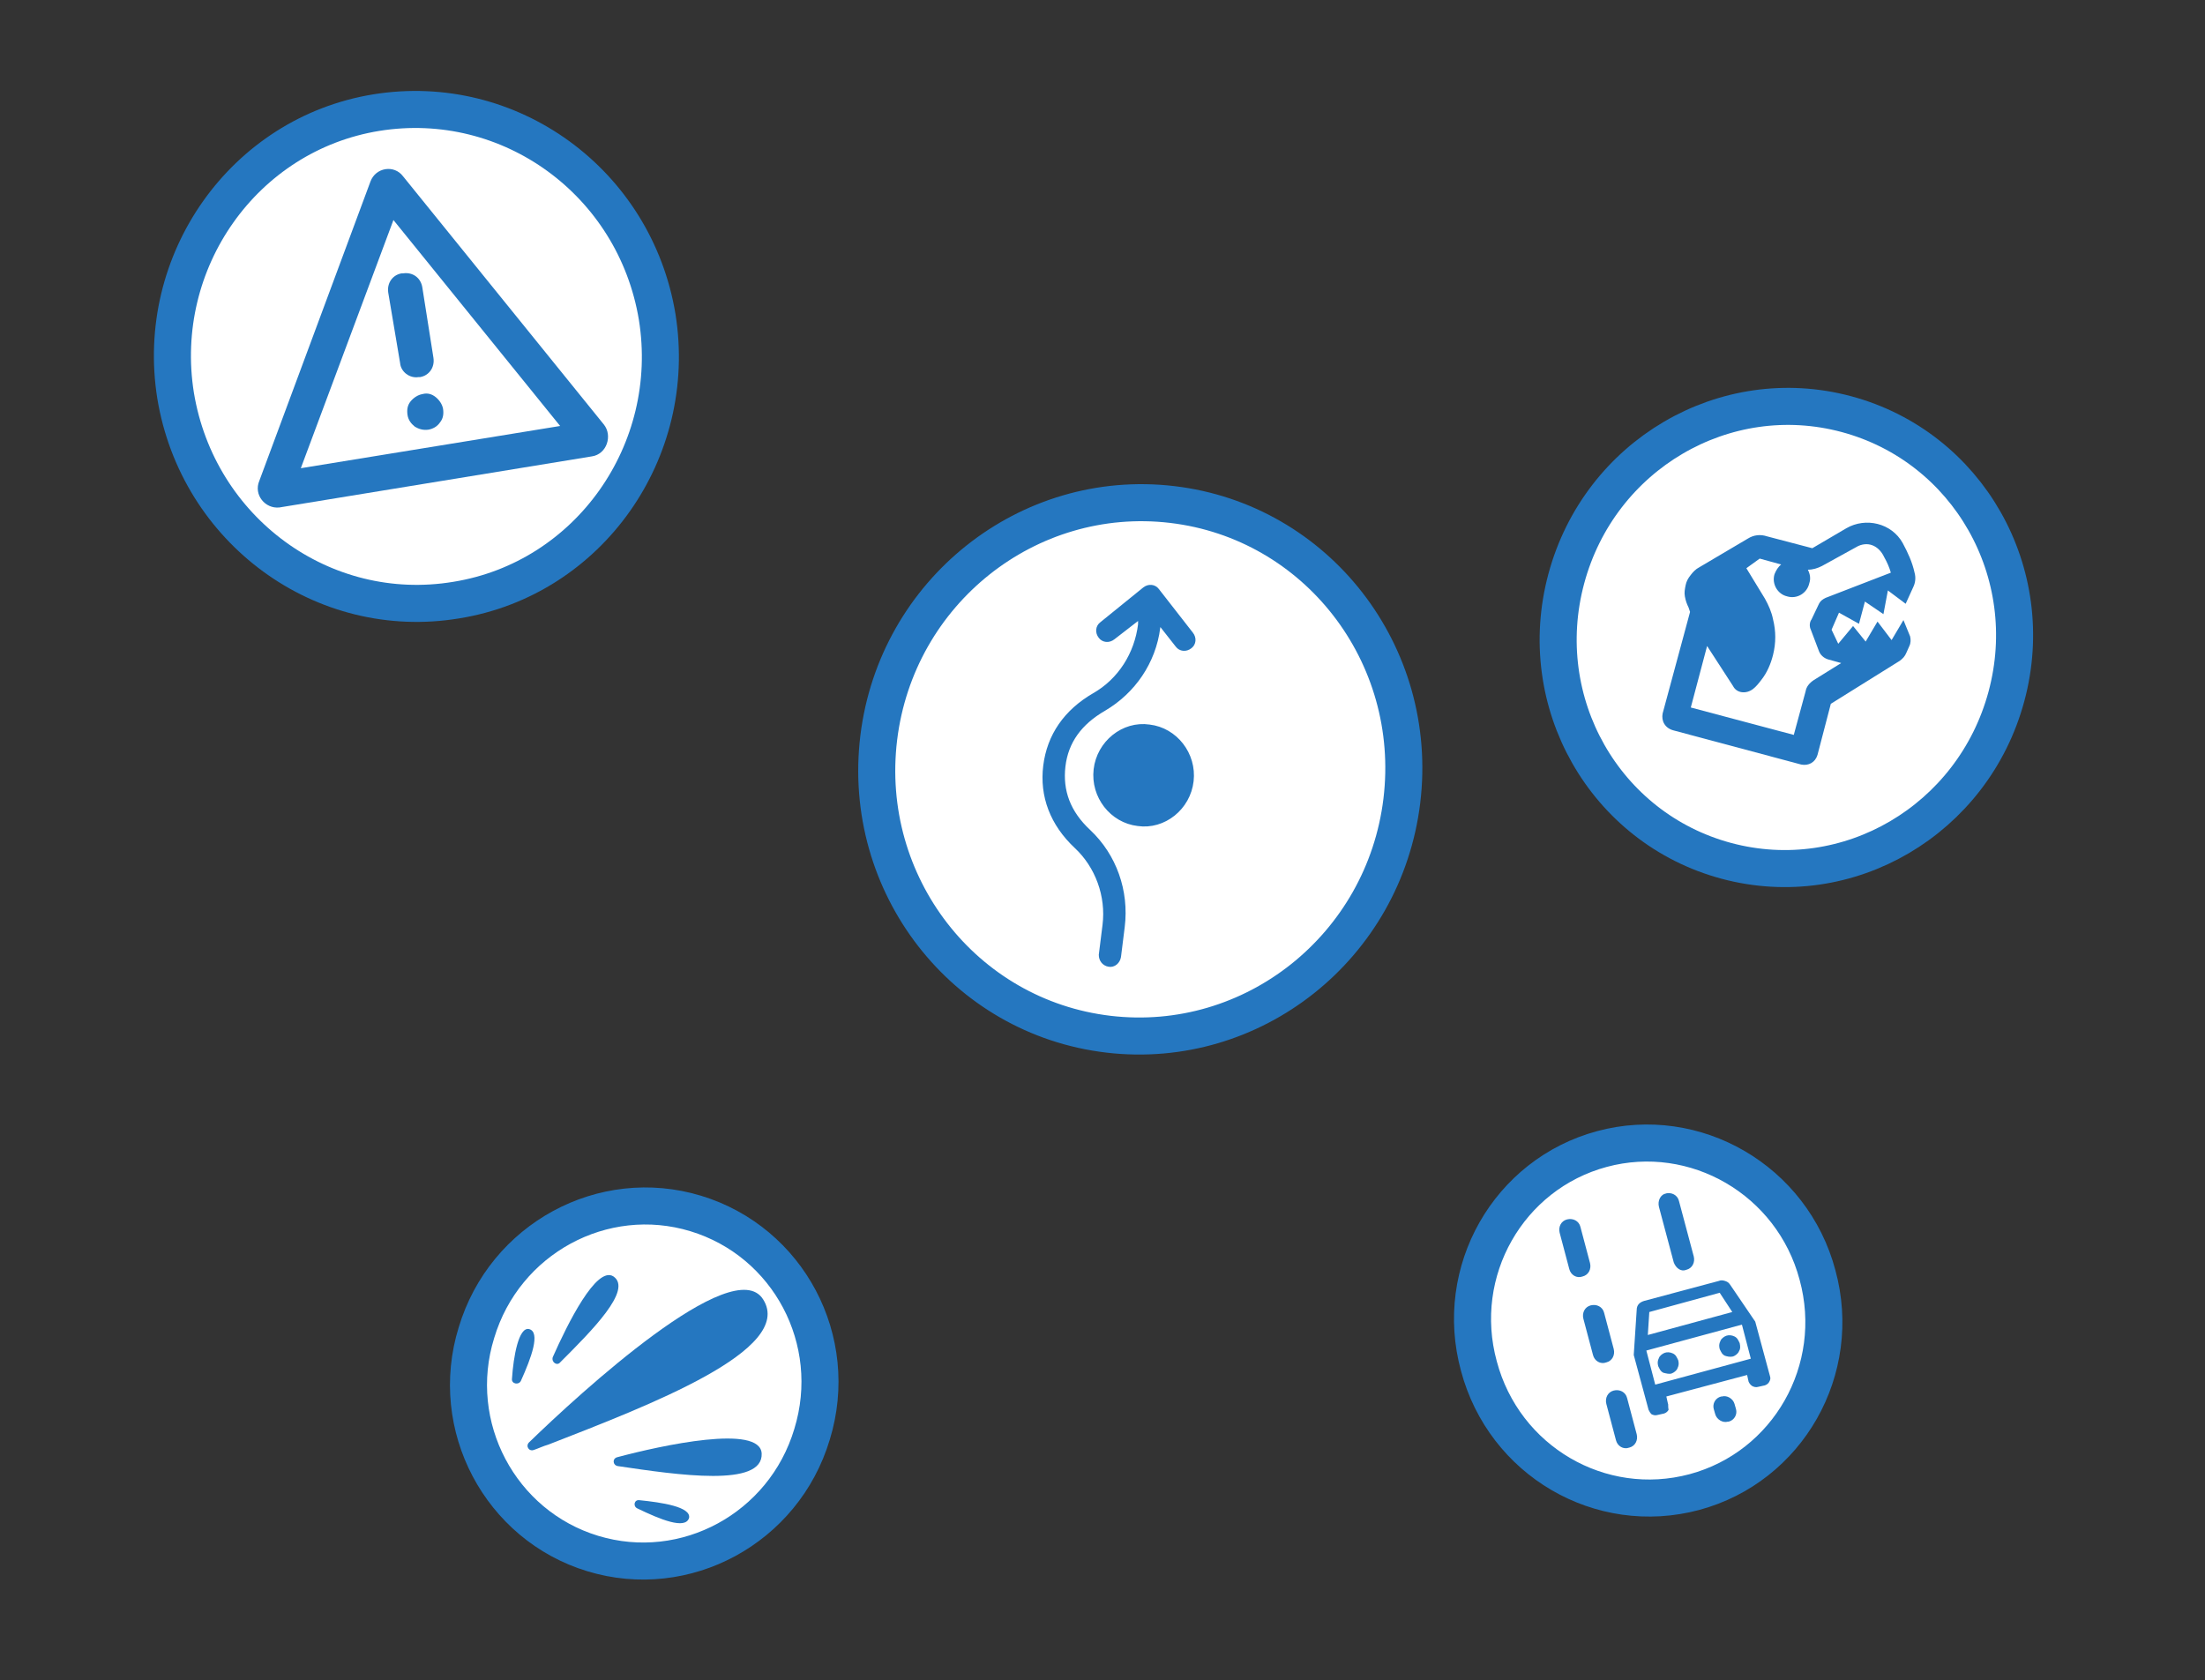 <?xml version="1.0" encoding="utf-8"?>
<!-- Generator: Adobe Illustrator 26.5.1, SVG Export Plug-In . SVG Version: 6.00 Build 0)  -->
<svg version="1.1" id="Calque_1" xmlns="http://www.w3.org/2000/svg" xmlns:xlink="http://www.w3.org/1999/xlink" x="0px" y="0px"
	 viewBox="0 0 297.6 226.8" style="enable-background:new 0 0 297.6 226.8;" xml:space="preserve">
<rect x="0" y="0" width="297.6" height="226.8" fill="#333333" stroke="none"/>
<style type="text/css">
	.st0{fill:#FFFFFF;stroke:#2577C0;stroke-width:5;}
	.st1{fill:#2577C0;}
	.st2{fill:#2577C0;stroke:#2577C0;}
	.st3{fill-rule:evenodd;clip-rule:evenodd;fill:#2577C0;}
</style>
<path class="st0" d="M61.6,81c17.9-2.9,30-20.1,27.1-38.2c-3-18.2-19.9-30.5-37.9-27.6c-17.9,2.9-30,20.1-27.1,38.2
	C26.7,71.6,43.6,84,61.6,81z"/>
<path class="st1" d="M35,64.9l15-40.4c0.7-1.9,3.2-2.3,4.4-0.7l27.1,33.5c1.2,1.5,0.4,4-1.6,4.3l-42.2,6.9
	C35.8,68.7,34.2,66.8,35,64.9z M40.6,63.2l35-5.7L53.1,29.7L40.6,63.2z M57.8,58c0.6-0.1,1.2-0.4,1.6-1c0.4-0.5,0.5-1.1,0.4-1.8
	c-0.1-0.6-0.5-1.2-1-1.6c-0.5-0.4-1.1-0.6-1.8-0.4c-0.6,0.1-1.2,0.5-1.6,1s-0.5,1.1-0.4,1.8c0.1,0.7,0.5,1.2,1,1.6
	C56.5,57.9,57.1,58.1,57.8,58z M56.5,50.9l0.2,0c1.2-0.2,2-1.3,1.8-2.6L57,38.8c-0.2-1.3-1.3-2.1-2.6-1.9l-0.2,0
	c-1.2,0.2-2,1.3-1.8,2.6L54,49C54.1,50.2,55.3,51.1,56.5,50.9z"/>
<path class="st0" d="M80,209.7c12.5,3.8,25.8-3.4,29.6-16.1c3.9-12.7-3.2-26-15.7-29.8c-12.5-3.8-25.8,3.4-29.6,16.1
	C60.4,192.5,67.5,205.9,80,209.7z"/>
<path class="st1" d="M103,175.4c-4-6.4-24.8,12.7-31.6,19.3c-0.5,0.5,0,1.3,0.7,1c0.6-0.2,1.2-0.5,1.9-0.7l0,0
	C87.6,189.7,107.3,182.2,103,175.4z"/>
<path class="st1" d="M102.8,196.2c-0.2-4-13.5-1.1-19.5,0.5c-0.7,0.2-0.6,1.1,0.1,1.2C91.5,199.1,103,200.8,102.8,196.2z"/>
<path class="st1" d="M86,203.6c-0.6-0.3-0.4-1.2,0.3-1.1c3,0.3,7,0.9,6.7,2.4C92.5,206.5,89.1,205.1,86,203.6z"/>
<path class="st1" d="M71.4,179.4c-1.4-0.3-2.1,3.7-2.3,6.7c-0.1,0.7,0.9,0.9,1.2,0.3C71.7,183.3,73,179.8,71.4,179.4z"/>
<path class="st1" d="M74.6,183.2c2-4.5,5.9-12.4,8.2-10.9c2.6,1.8-2.9,7.3-7.2,11.6C75.2,184.4,74.4,183.9,74.6,183.2z"/>
<path class="st0" d="M149.6,139.6c19.5,2.3,37.2-11.8,39.6-31.5c2.4-19.8-11.5-37.7-31-40c-19.5-2.3-37.2,11.8-39.6,31.5
	C116.2,119.4,130.1,137.3,149.6,139.6z"/>
<path class="st2" d="M156.1,84.7L156.1,84.7c-0.6,4.6-3.3,8.5-7.2,10.8c-3.3,1.9-5.2,4.5-5.6,7.9c-0.4,3.4,0.7,6.4,3.5,9
	c3.4,3.2,5.1,7.9,4.5,12.7l-0.5,4c-0.1,0.6-0.6,1-1.1,0.9c-0.6-0.1-0.9-0.6-0.9-1.1l0.5-4c0.5-4-1-8.1-3.9-10.8l0,0l0,0
	c-3.2-3-4.6-6.7-4.1-10.7c0.5-4,2.7-7.2,6.5-9.4l0,0c3.5-2,5.8-5.6,6.3-9.7l0-0.4l0.1-1.2l-1,0.8l-3.1,2.4c-0.5,0.4-1.1,0.3-1.4-0.1
	l0,0l0,0c-0.4-0.5-0.3-1.1,0.1-1.4l0,0l0,0l5.8-4.7c0.5-0.4,1.1-0.3,1.4,0.1l0,0l0,0l4.6,5.9c0.4,0.5,0.3,1.1-0.1,1.4l0,0l0,0
	c-0.5,0.4-1.1,0.3-1.4-0.1l0,0l0,0l-2.2-2.8l0-0.1l-0.1,0l-0.1-0.2l-0.7-1l-0.1,1.2l0,0.3L156.1,84.7z M160.6,105.4
	c-0.4,3.5-3.6,6.1-7,5.6c-3.4-0.4-5.9-3.6-5.5-7.1c0.4-3.5,3.6-6.1,7-5.6C158.5,98.7,161,101.9,160.6,105.4z"/>
<path class="st0" d="M228.7,201.4c12.6-3.4,20.1-16.5,16.6-29.3c-3.4-12.8-16.5-20.4-29.1-17c-12.6,3.4-20.1,16.5-16.6,29.3
	C203,197.2,216,204.8,228.7,201.4z"/>
<path class="st3" d="M211.8,171.3l-1.3-4.9c-0.2-0.8,0.2-1.6,1-1.8c0.8-0.2,1.6,0.2,1.8,1l1.3,4.9c0.2,0.8-0.2,1.6-1,1.8
	C212.8,172.6,212,172.1,211.8,171.3z M215,182.9l-1.3-4.9c-0.2-0.8,0.2-1.6,1-1.8c0.8-0.2,1.6,0.2,1.8,1l1.3,4.9
	c0.2,0.8-0.2,1.6-1,1.8C216,184.2,215.2,183.7,215,182.9z M218.1,194.4l-1.3-4.9c-0.2-0.8,0.2-1.6,1-1.8c0.8-0.2,1.6,0.2,1.8,1
	l1.3,4.9c0.2,0.8-0.2,1.6-1,1.8C219.1,195.7,218.3,195.2,218.1,194.4z M225.9,170.4l-2-7.5c-0.2-0.8,0.2-1.7,1-1.8l-0.1,0
	c0.8-0.2,1.6,0.2,1.8,1l2,7.5c0.2,0.8-0.2,1.6-1,1.8C226.9,171.7,226.2,171.2,225.9,170.4z M227.7,171.5L227.7,171.5L227.7,171.5
	L227.7,171.5z M225.1,189.4l-0.2-0.9l10.9-2.9l0.2,0.9c0.1,0.2,0.2,0.4,0.5,0.6c0.2,0.1,0.5,0.2,0.8,0.1l0.9-0.2
	c0.3-0.1,0.5-0.3,0.6-0.5c0.1-0.2,0.2-0.4,0.1-0.7l-2-7.4l-3.4-5c-0.2-0.3-0.4-0.4-0.7-0.5c-0.3-0.1-0.6-0.1-0.8,0l-10.1,2.7
	c-0.3,0.1-0.5,0.2-0.7,0.4c-0.2,0.2-0.3,0.5-0.3,0.8l-0.4,6.1l2,7.4c0.1,0.2,0.2,0.4,0.4,0.6c0.2,0.1,0.5,0.2,0.8,0.1l0.9-0.2
	c0.3-0.1,0.5-0.3,0.6-0.5C225.1,189.8,225.2,189.6,225.1,189.4z M233.8,177.1l-11.4,3.1l0.2-3.1l9.5-2.6L233.8,177.1z M226.4,184.7
	c-0.1,0.3-0.5,0.6-0.8,0.7s-0.7,0-1.1-0.1c-0.4-0.2-0.5-0.5-0.7-0.9c-0.1-0.4-0.1-0.7,0.1-1.1c0.1-0.3,0.5-0.6,0.8-0.7
	c0.3-0.1,0.7-0.1,1.1,0.1c0.4,0.2,0.5,0.5,0.7,0.9C226.6,184,226.6,184.3,226.4,184.7z M234.7,182.4c-0.1,0.3-0.5,0.6-0.8,0.7
	c-0.4,0.1-0.8,0-1.1-0.1c-0.4-0.2-0.5-0.5-0.7-0.9c-0.1-0.4-0.1-0.7,0.1-1.1c0.1-0.3,0.5-0.6,0.8-0.7c0.3-0.1,0.7-0.1,1.1,0.1
	c0.4,0.2,0.5,0.5,0.7,0.9C234.9,181.8,234.9,182.1,234.7,182.4z M236.3,183.4l-12.9,3.5l-1.2-4.6l12.9-3.5L236.3,183.4z
	 M231.5,190.9l-0.2-0.7c-0.2-0.7,0.2-1.5,1-1.7l0.1,0c0.7-0.2,1.5,0.3,1.7,1l0.2,0.7c0.2,0.7-0.2,1.5-1,1.7l-0.1,0
	C232.5,192.1,231.7,191.6,231.5,190.9z"/>
<path class="st0" d="M233,116.2c16.4,4.4,33.3-5.5,37.8-22.2c4.5-16.7-5.2-33.7-21.6-38.1s-33.3,5.5-37.8,22.2
	S216.6,111.8,233,116.2z"/>
<path class="st3" d="M224.4,96.3l3.7-13.7l-0.2-0.6c-0.2-0.4-0.4-0.9-0.5-1.5c-0.1-0.5,0-1,0.1-1.5c0.1-0.5,0.3-0.9,0.7-1.4
	c0.3-0.4,0.7-0.8,1.1-1l6.6-3.9c0.8-0.5,1.7-0.6,2.6-0.3l6.1,1.6l4.6-2.7c2.6-1.5,6.1-0.7,7.6,2c0.7,1.3,1.3,2.6,1.6,4
	c0.2,0.7,0.1,1.4-0.2,2l-1,2.2l-2.4-1.8l-0.6,3.2l-2.5-1.7l-0.8,3l-2.7-1.5l-1,2.3l0.9,1.9l2-2.4l1.7,2.1l1.6-2.7l1.9,2.5l1.6-2.7
	l0.9,2.2c0.1,0.4,0.1,0.9-0.1,1.3l-0.4,0.9c-0.2,0.5-0.5,0.8-0.9,1.1l-9.3,5.8l-1.8,6.9c-0.3,1-1.2,1.5-2.2,1.3l-17.2-4.6
	C224.7,98.3,224.2,97.3,224.4,96.3z M254.3,75.2c0.4,0.7,0.7,1.4,0.9,2.1l-8.8,3.4c-0.4,0.2-0.7,0.4-0.9,0.8l-1,2.1
	c-0.3,0.4-0.3,1-0.1,1.4l1.1,2.9c0.2,0.5,0.6,0.9,1.2,1.1l1.8,0.5l-3.7,2.3c-0.6,0.4-1,0.9-1.1,1.5l-1.6,5.9l-13.9-3.7l2.2-8.3
	l3.5,5.4c0.5,1,1.8,1.1,2.7,0.4c0.4-0.3,0.8-0.8,1.1-1.2c0.8-1,1.3-2.2,1.6-3.4c0.4-1.6,0.4-3.2,0-4.8c-0.2-1-0.6-1.9-1.1-2.8
	l-2.5-4.1l1.8-1.3l2.9,0.8c-0.4,0.3-0.7,0.8-0.9,1.3c-0.4,1.3,0.4,2.7,1.7,3c1.3,0.4,2.7-0.4,3-1.8c0.2-0.6,0.1-1.2-0.2-1.8
	c0.7,0,1.3-0.2,1.9-0.5l4.9-2.7C252.4,73,253.7,73.9,254.3,75.2z"/>
</svg>
